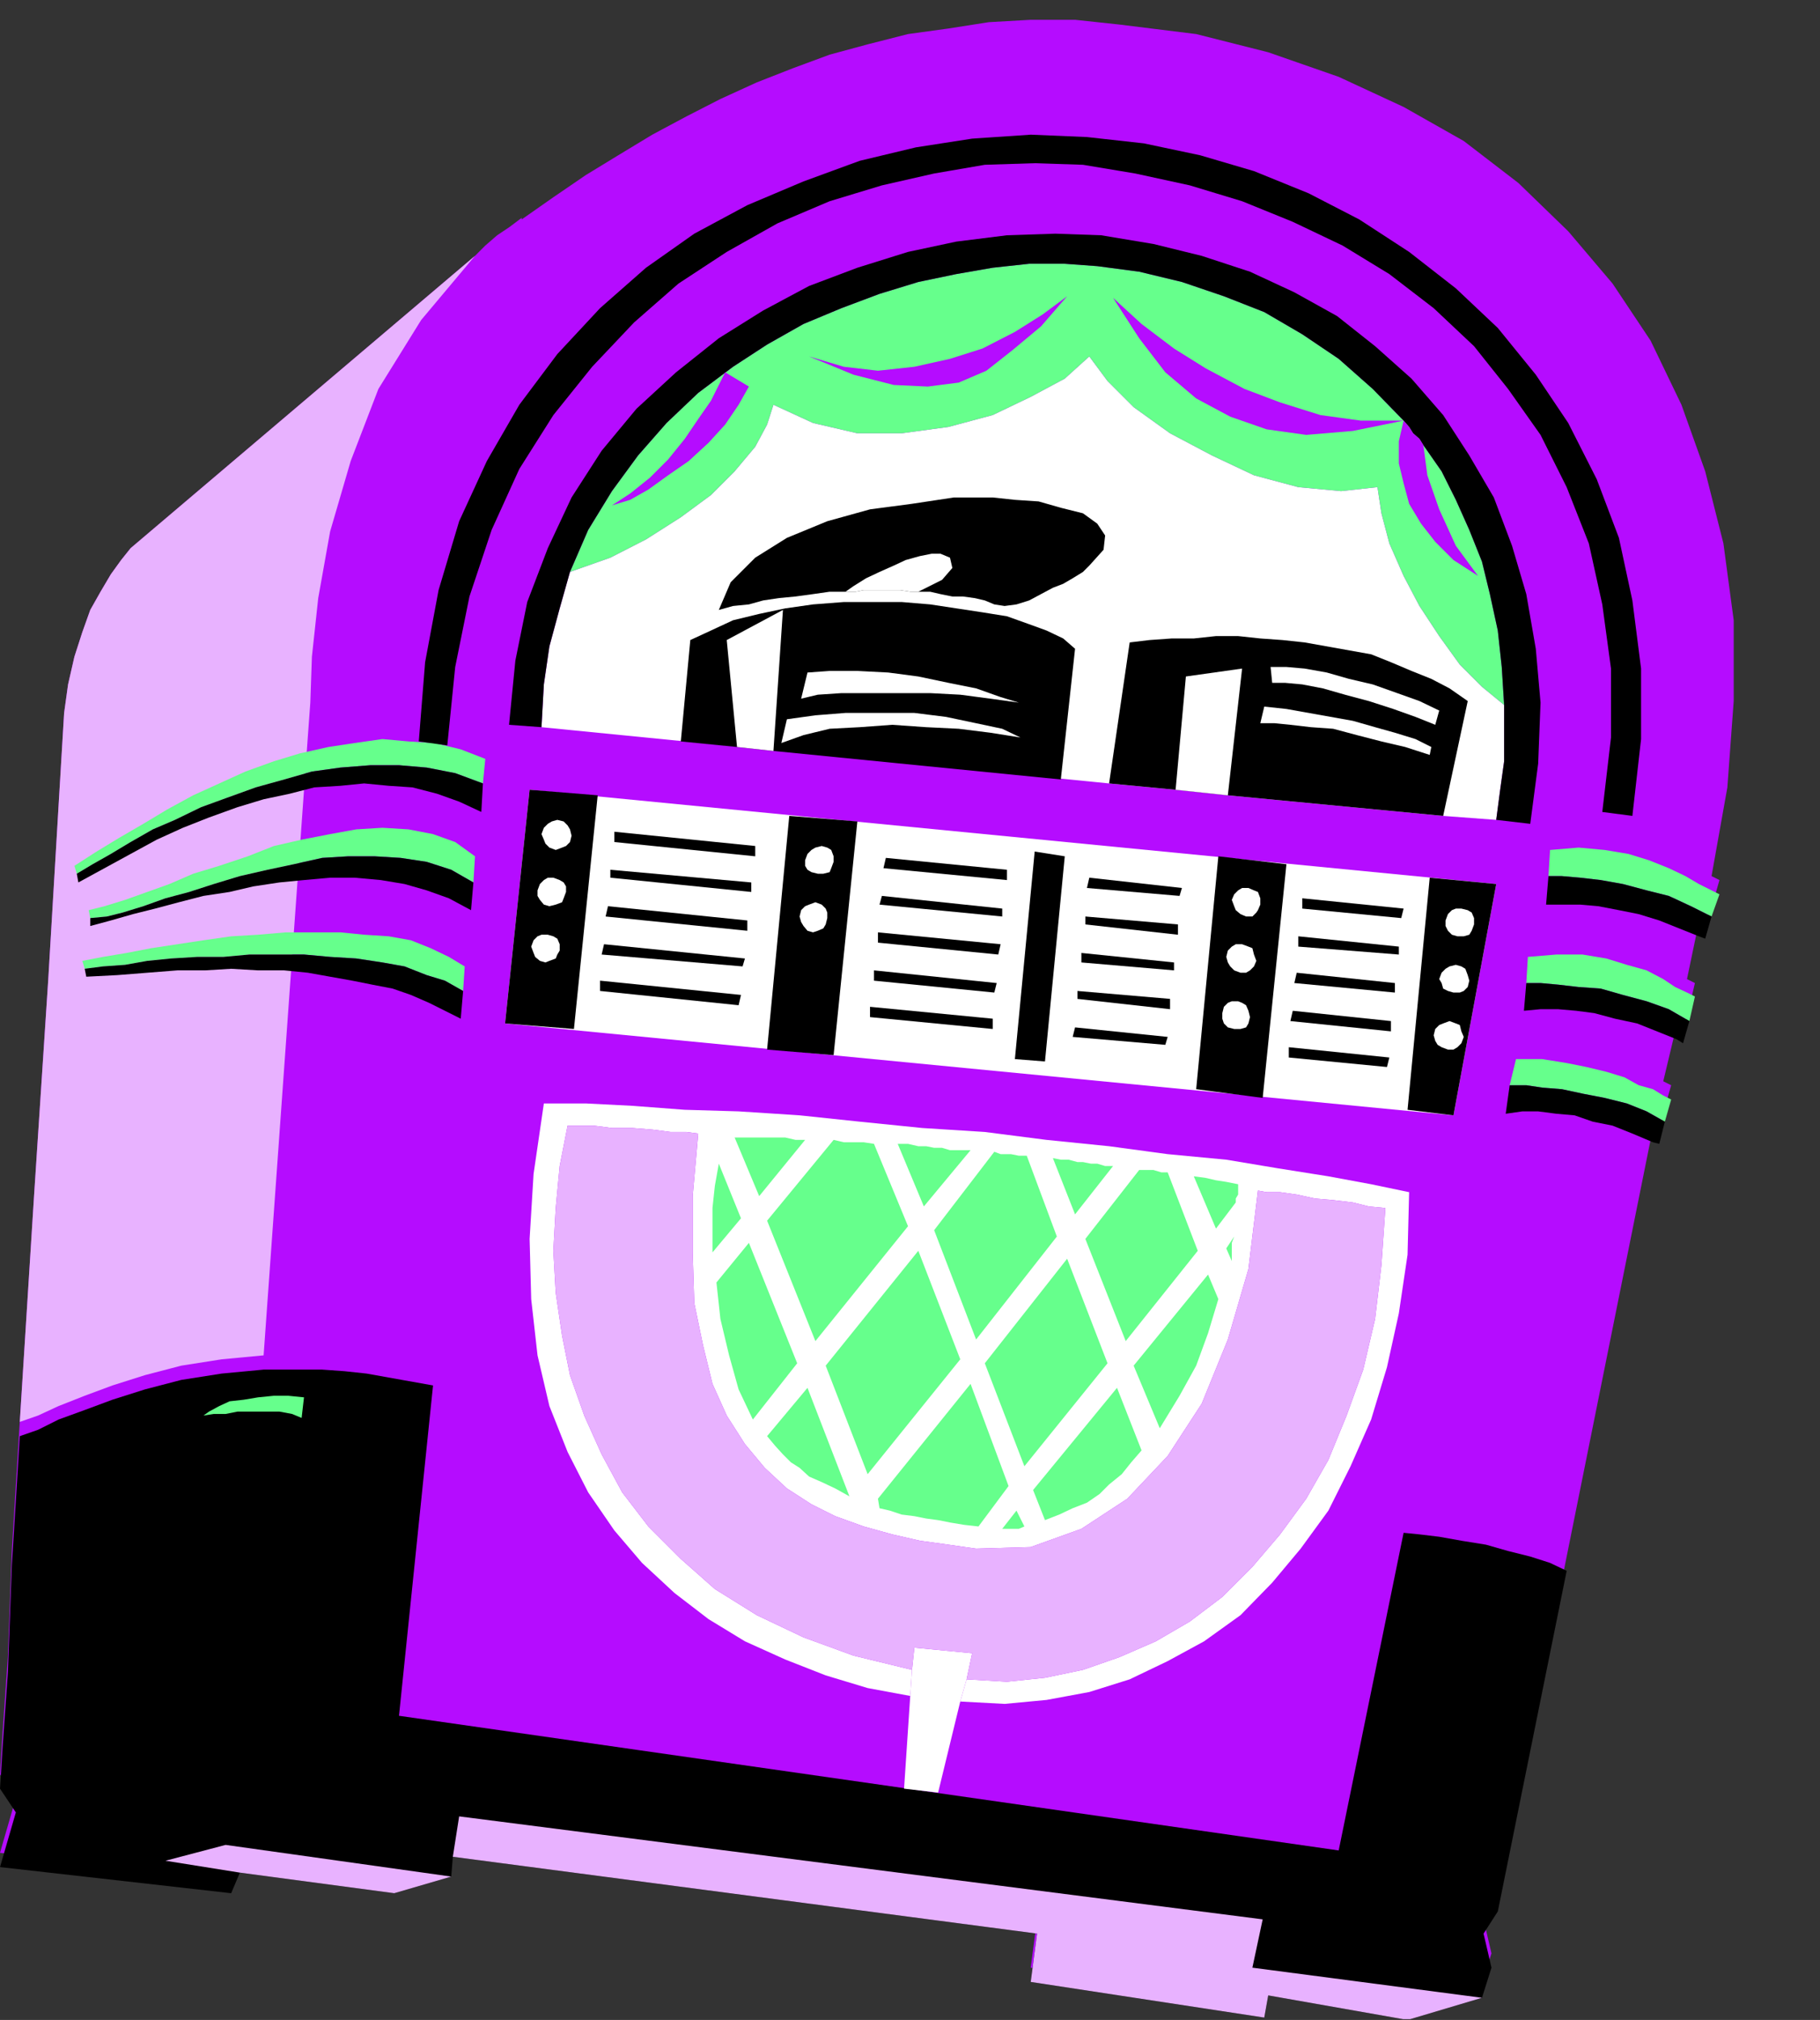 <?xml version="1.0" encoding="UTF-8" standalone="no"?>
<svg
   xmlns:ooo="http://xml.openoffice.org/svg/export"
   xmlns:dc="http://purl.org/dc/elements/1.1/"
   xmlns:cc="http://creativecommons.org/ns#"
   xmlns:rdf="http://www.w3.org/1999/02/22-rdf-syntax-ns#"
   xmlns:svg="http://www.w3.org/2000/svg"
   xmlns="http://www.w3.org/2000/svg"
   xmlns:sodipodi="http://sodipodi.sourceforge.net/DTD/sodipodi-0.dtd"
   xmlns:inkscape="http://www.inkscape.org/namespaces/inkscape"
   version="1.2"
   width="22.99mm"
   height="25.5mm"
   viewBox="0 0 2299 2550"
   preserveAspectRatio="xMidYMid"
   xml:space="preserve"
   id="svg257"
   sodipodi:docname="juke_box.svg"
   style="fill-rule:evenodd;stroke-width:28.222;stroke-linejoin:round"
   inkscape:version="0.92.5 (2060ec1f9f, 2020-04-08)"><rect x="0" y="0" width="2299" height="2550" fill="#333333" stroke="none"/><sodipodi:namedview
   pagecolor="#ffffff"
   bordercolor="#666666"
   borderopacity="1"
   objecttolerance="10"
   gridtolerance="10"
   guidetolerance="10"
   inkscape:pageopacity="0"
   inkscape:pageshadow="2"
   inkscape:window-width="664"
   inkscape:window-height="487"
   id="namedview259"
   showgrid="false"
   inkscape:zoom="0.2102413"
   inkscape:cx="43.464568"
   inkscape:cy="48.188975"
   inkscape:window-x="0"
   inkscape:window-y="0"
   inkscape:window-maximized="0"
   inkscape:current-layer="svg257" />
 <defs
   class="ClipPathGroup"
   id="defs8">
  <clipPath
   id="presentation_clip_path"
   clipPathUnits="userSpaceOnUse">
   <rect
   x="0"
   y="0"
   width="21000"
   height="29700"
   id="rect2" />
  </clipPath>
  <clipPath
   id="presentation_clip_path_shrink"
   clipPathUnits="userSpaceOnUse">
   <rect
   x="21"
   y="29"
   width="20958"
   height="29641"
   id="rect5" />
  </clipPath>
 </defs>
 <defs
   class="TextShapeIndex"
   id="defs12">
  <g
   ooo:slide="id1"
   ooo:id-list="id3"
   id="g10" />
 </defs>
 <defs
   class="EmbeddedBulletChars"
   id="defs44">
  <g
   id="bullet-char-template-57356"
   transform="matrix(4.8828125e-4,0,0,-4.8828125e-4,0,0)">
   <path
   d="M 580,1141 1163,571 580,0 -4,571 Z"
   id="path14"
   inkscape:connector-curvature="0" />
  </g>
  <g
   id="bullet-char-template-57354"
   transform="matrix(4.8828125e-4,0,0,-4.8828125e-4,0,0)">
   <path
   d="M 8,1128 H 1137 V 0 H 8 Z"
   id="path17"
   inkscape:connector-curvature="0" />
  </g>
  <g
   id="bullet-char-template-10146"
   transform="matrix(4.8828125e-4,0,0,-4.8828125e-4,0,0)">
   <path
   d="M 174,0 602,739 174,1481 1456,739 Z M 1358,739 309,1346 659,739 Z"
   id="path20"
   inkscape:connector-curvature="0" />
  </g>
  <g
   id="bullet-char-template-10132"
   transform="matrix(4.8828125e-4,0,0,-4.8828125e-4,0,0)">
   <path
   d="M 2015,739 1276,0 H 717 l 543,543 H 174 v 393 h 1086 l -543,545 h 557 z"
   id="path23"
   inkscape:connector-curvature="0" />
  </g>
  <g
   id="bullet-char-template-10007"
   transform="matrix(4.8828125e-4,0,0,-4.8828125e-4,0,0)">
   <path
   d="m 0,-2 c -7,16 -16,29 -25,39 l 381,530 c -94,256 -141,385 -141,387 0,25 13,38 40,38 9,0 21,-2 34,-5 21,4 42,12 65,25 l 27,-13 111,-251 280,301 64,-25 24,25 c 21,-10 41,-24 62,-43 C 886,937 835,863 770,784 769,783 710,716 594,584 L 774,223 c 0,-27 -21,-55 -63,-84 l 16,-20 C 717,90 699,76 672,76 641,76 570,178 457,381 L 164,-76 c -22,-34 -53,-51 -92,-51 -42,0 -63,17 -64,51 -7,9 -10,24 -10,44 0,9 1,19 2,30 z"
   id="path26"
   inkscape:connector-curvature="0" />
  </g>
  <g
   id="bullet-char-template-10004"
   transform="matrix(4.8828125e-4,0,0,-4.8828125e-4,0,0)">
   <path
   d="M 285,-33 C 182,-33 111,30 74,156 52,228 41,333 41,471 c 0,78 14,145 41,201 34,71 87,106 158,106 53,0 88,-31 106,-94 l 23,-176 c 8,-64 28,-97 59,-98 l 735,706 c 11,11 33,17 66,17 42,0 63,-15 63,-46 V 965 c 0,-36 -10,-64 -30,-84 L 442,47 C 390,-6 338,-33 285,-33 Z"
   id="path29"
   inkscape:connector-curvature="0" />
  </g>
  <g
   id="bullet-char-template-9679"
   transform="matrix(4.8828125e-4,0,0,-4.8828125e-4,0,0)">
   <path
   d="M 813,0 C 632,0 489,54 383,161 276,268 223,411 223,592 c 0,181 53,324 160,431 106,107 249,161 430,161 179,0 323,-54 432,-161 108,-107 162,-251 162,-431 0,-180 -54,-324 -162,-431 C 1136,54 992,0 813,0 Z"
   id="path32"
   inkscape:connector-curvature="0" />
  </g>
  <g
   id="bullet-char-template-8226"
   transform="matrix(4.8828125e-4,0,0,-4.8828125e-4,0,0)">
   <path
   d="m 346,457 c -73,0 -137,26 -191,78 -54,51 -81,114 -81,188 0,73 27,136 81,188 54,52 118,78 191,78 73,0 134,-26 185,-79 51,-51 77,-114 77,-187 0,-75 -25,-137 -76,-188 -50,-52 -112,-78 -186,-78 z"
   id="path35"
   inkscape:connector-curvature="0" />
  </g>
  <g
   id="bullet-char-template-8211"
   transform="matrix(4.8828125e-4,0,0,-4.8828125e-4,0,0)">
   <path
   d="M -4,459 H 1135 V 606 H -4 Z"
   id="path38"
   inkscape:connector-curvature="0" />
  </g>
  <g
   id="bullet-char-template-61548"
   transform="matrix(4.8828125e-4,0,0,-4.8828125e-4,0,0)">
   <path
   d="m 173,740 c 0,163 58,303 173,419 116,115 255,173 419,173 163,0 302,-58 418,-173 116,-116 174,-256 174,-419 0,-163 -58,-303 -174,-418 C 1067,206 928,148 765,148 601,148 462,206 346,322 231,437 173,577 173,740 Z"
   id="path41"
   inkscape:connector-curvature="0" />
  </g>
 </defs>
 <g
   id="g49"
   transform="translate(-9350,-13575)">
  <g
   id="id2"
   class="Master_Slide">
   <g
   id="bg-id2"
   class="Background" />
   <g
   id="bo-id2"
   class="BackgroundObjects" />
  </g>
 </g>
 <g
   class="SlideGroup"
   id="g255"
   transform="translate(-9350,-13575)">
  <g
   id="g253">
   <g
   id="container-id1">
    <g
   id="id1"
   class="Slide"
   clip-path="url(#presentation_clip_path)">
     <g
   class="Page"
   id="g249">
      <g
   class="Graphic"
   id="g247">
       <g
   id="id3">
        <rect
   class="BoundingBox"
   x="9350"
   y="13575"
   width="2299"
   height="2550"
   id="rect51"
   style="fill:none;stroke:none" />
        <defs
   id="defs56">
         <clipPath
   id="clip_path_1"
   clipPathUnits="userSpaceOnUse">
          <path
   d="m 9350,13575 h 2298 v 2549 H 9350 Z"
   id="path53"
   inkscape:connector-curvature="0" />
         </clipPath>
        </defs>
        <g
   clip-path="url(#clip_path_1)"
   id="g244">
         <path
   d="m 9950,13898 13,-13 15,-13 15,-10 16,-12 v 2 l 40,-28 41,-28 41,-25 43,-26 43,-23 43,-22 46,-21 46,-18 46,-17 48,-13 51,-13 51,-7 51,-8 53,-3 h 56 l 56,6 97,12 91,23 89,31 82,38 76,43 69,53 63,61 56,66 48,72 39,81 30,84 23,91 13,97 v 102 l -8,109 -20,112 10,5 -8,28 -10,28 -8,-3 -15,72 10,5 -7,30 -8,28 -8,-5 -17,71 10,5 -8,28 -7,28 -8,-2 -109,541 -87,430 -18,28 10,43 -12,38 -94,28 -176,-30 -5,28 -295,-46 8,-61 -738,-97 -2,26 -72,20 -195,-25 -11,25 -292,-33 20,-69 -20,-30 3,-48 7,-100 5,-134 10,-163 18,-285 18,-274 13,-219 7,-117 5,-36 8,-35 10,-31 10,-28 13,-23 13,-22 13,-18 12,-15 z"
   id="path58"
   inkscape:connector-curvature="0"
   style="fill:#b50cff;stroke:none" />
         <path
   d="m 9375,15388 23,-8 26,-13 33,-12 35,-13 41,-13 46,-12 51,-8 53,-5 h 23 25 26 l 28,2 28,3 28,5 28,5 28,5 -43,417 1187,170 82,-401 20,2 25,3 28,5 31,5 28,8 28,7 25,8 21,10 -87,430 -18,28 10,43 -12,38 -94,28 -176,-31 -5,28 -295,-45 8,-61 -738,-97 -2,25 -72,21 -195,-26 -11,26 -292,-33 20,-69 -20,-30 3,-49 7,-99 5,-135 z"
   id="path60"
   inkscape:connector-curvature="0"
   style="fill:#000000;stroke:none" />
         <path
   d="m 10070,14297 -13,46 -13,48 -7,48 -3,54 v 0 l 717,71 84,8 66,7 272,26 67,5 v 0 l 5,-38 5,-36 v -36 -35 l -28,-23 -28,-28 -26,-36 -25,-38 -20,-38 -18,-41 -10,-38 -5,-33 -46,5 -54,-5 -56,-15 -53,-25 -53,-28 -46,-33 -33,-33 -23,-31 -31,28 -43,23 -48,23 -56,15 -59,8 h -56 l -56,-13 -50,-23 -8,25 -15,28 -26,31 -30,30 -38,28 -44,28 -45,23 z"
   id="path62"
   inkscape:connector-curvature="0"
   style="fill:#ffffff;stroke:none" />
         <path
   d="m 10019,14572 1221,119 -54,292 -1198,-116 z"
   id="path64"
   inkscape:connector-curvature="0"
   style="fill:#ffffff;stroke:none" />
         <path
   d="m 10502,15683 -2,30 v 3 l -54,-10 -53,-16 -51,-20 -51,-23 -46,-28 -43,-33 -41,-38 -35,-41 -33,-48 -26,-51 -23,-58 -15,-64 -8,-71 -2,-76 5,-82 13,-89 h 53 l 59,3 66,5 68,2 77,5 76,8 79,8 79,5 78,10 79,8 74,10 74,7 66,11 63,10 54,10 48,10 -2,79 -11,74 -15,68 -20,66 -26,59 -28,56 -35,48 -36,43 -40,41 -46,33 -46,25 -48,23 -51,16 -54,10 -53,5 -56,-3 v 0 l 8,-28 51,3 48,-5 48,-10 46,-16 46,-20 43,-25 41,-31 38,-38 35,-41 33,-45 28,-49 23,-56 21,-58 15,-64 8,-68 5,-72 -21,-2 -20,-5 -25,-3 -23,-2 -23,-5 -21,-3 h -17 l -11,-2 -12,99 -26,89 -33,81 -43,66 -51,54 -58,38 -64,23 -69,2 -35,-5 -36,-5 -35,-8 -36,-10 -36,-13 -30,-15 -31,-20 -28,-26 -25,-30 -23,-36 -18,-40 -12,-49 -11,-53 -2,-64 v -71 l 7,-79 -15,-2 h -20 l -23,-3 -25,-2 h -26 l -23,-3 h -20 -13 l -10,51 -5,53 -3,54 3,53 8,54 10,50 18,51 22,49 26,48 33,43 41,41 43,38 53,33 59,28 63,23 z"
   id="path66"
   inkscape:connector-curvature="0"
   style="fill:#ffffff;stroke:none" />
         <path
   d="m 10571,15695 -8,28 -28,115 -43,-5 8,-120 2,-30 3,-28 73,7 z"
   id="path68"
   inkscape:connector-curvature="0"
   style="fill:#ffffff;stroke:none" />
         <path
   d="m 10210,14511 71,7 46,5 363,36 18,-165 -15,-13 -21,-10 -22,-8 -28,-10 -31,-5 -33,-5 -33,-5 -36,-3 h -38 -35 l -39,3 -35,5 -33,7 -33,8 -28,13 -26,12 z"
   id="path70"
   inkscape:connector-curvature="0"
   style="fill:#000000;stroke:none" />
         <path
   d="m 10510,14322 h -10 l -13,-2 h -10 -13 -10 -13 l -10,2 h -13 -20 l -21,3 -22,3 -21,2 -20,3 -18,5 -20,2 -18,5 15,-35 31,-31 40,-25 51,-21 54,-15 53,-7 53,-8 h 49 l 28,3 30,2 28,8 28,7 18,13 10,15 -2,18 -18,20 -8,8 -13,8 -12,7 -13,5 -15,8 -15,8 -16,5 -15,2 -13,-2 -12,-5 -13,-3 -15,-2 h -13 l -15,-3 -13,-3 z"
   id="path72"
   inkscape:connector-curvature="0"
   style="fill:#000000;stroke:none" />
         <path
   d="m 11173,14605 -272,-26 -66,-7 -84,-8 26,-178 25,-3 28,-2 h 28 l 28,-3 h 28 l 28,3 28,2 28,3 28,5 28,5 28,5 25,10 26,11 25,10 23,12 23,16 z"
   id="path74"
   inkscape:connector-curvature="0"
   style="fill:#000000;stroke:none" />
         <path
   d="m 10327,14523 -46,-5 -13,-135 71,-38 z"
   id="path76"
   inkscape:connector-curvature="0"
   style="fill:#ffffff;stroke:none" />
         <path
   d="m 10510,14322 h -10 l -13,-2 h -10 -13 -10 -13 l -10,2 h -13 l 10,-7 16,-10 17,-8 18,-8 15,-7 18,-5 15,-3 h 11 l 12,5 3,13 -13,15 z"
   id="path78"
   inkscape:connector-curvature="0"
   style="fill:#ffffff;stroke:none" />
         <path
   d="m 10362,14457 8,-33 28,-2 h 35 l 39,2 38,5 38,8 35,7 31,11 23,7 -36,-5 -38,-5 -38,-2 h -41 -38 -33 l -30,2 z"
   id="path80"
   inkscape:connector-curvature="0"
   style="fill:#ffffff;stroke:none" />
         <path
   d="m 10344,14483 36,-5 38,-3 h 43 44 l 40,5 38,8 33,7 23,11 -38,-6 -40,-5 -41,-2 -43,-3 -41,3 -38,2 -33,8 -28,10 z"
   id="path82"
   inkscape:connector-curvature="0"
   style="fill:#ffffff;stroke:none" />
         <path
   d="m 10901,14579 -66,-7 13,-143 71,-10 z"
   id="path84"
   inkscape:connector-curvature="0"
   style="fill:#ffffff;stroke:none" />
         <path
   d="m 10955,14417 h 20 l 23,2 28,5 28,8 30,7 31,11 28,10 25,12 -5,18 -25,-10 -28,-10 -31,-10 -30,-8 -28,-8 -26,-5 -22,-2 h -16 z"
   id="path86"
   inkscape:connector-curvature="0"
   style="fill:#ffffff;stroke:none" />
         <path
   d="m 10947,14467 28,3 28,5 28,5 28,5 28,8 25,7 26,8 20,10 -2,10 -31,-10 -30,-7 -31,-8 -30,-8 -28,-2 -26,-3 -20,-2 h -18 z"
   id="path88"
   inkscape:connector-curvature="0"
   style="fill:#ffffff;stroke:none" />
         <path
   d="m 9950,13898 -435,369 -12,15 -13,18 -13,22 -13,23 -10,28 -10,31 -8,35 -5,36 -7,117 -13,219 -18,274 -18,285 23,-8 26,-12 33,-13 35,-13 41,-13 46,-12 51,-8 53,-5 56,-783 3,-41 2,-58 8,-74 15,-84 26,-89 35,-91 54,-87 z"
   id="path90"
   inkscape:connector-curvature="0"
   style="fill:#e8b2ff;stroke:none" />
         <path
   d="m 9922,15919 738,97 -8,61 295,45 5,-28 176,31 94,-28 -290,-38 13,-61 -1015,-130 z"
   id="path92"
   inkscape:connector-curvature="0"
   style="fill:#e8b2ff;stroke:none" />
         <path
   d="m 9653,15939 195,26 72,-21 -285,-40 -76,20 z"
   id="path94"
   inkscape:connector-curvature="0"
   style="fill:#e8b2ff;stroke:none" />
         <path
   d="m 10571,15695 51,3 48,-5 48,-10 46,-16 46,-20 43,-25 41,-31 38,-38 35,-41 33,-45 28,-49 23,-56 21,-58 15,-64 8,-68 5,-72 -21,-2 -20,-5 -25,-3 -23,-2 -23,-5 -21,-3 h -17 l -11,-2 -12,99 -26,89 -33,81 -43,66 -51,54 -58,38 -64,23 -69,2 -35,-5 -36,-5 -35,-8 -36,-10 -36,-13 -30,-15 -31,-20 -28,-26 -25,-30 -23,-36 -18,-40 -12,-49 -11,-53 -2,-64 v -71 l 7,-79 -15,-2 h -20 l -23,-3 -25,-2 h -26 l -23,-3 h -20 -13 l -10,51 -5,53 -3,54 3,53 8,54 10,50 18,51 22,49 26,48 33,43 41,41 43,38 53,33 59,28 63,23 74,18 3,-28 73,7 z"
   id="path96"
   inkscape:connector-curvature="0"
   style="fill:#e8b2ff;stroke:none" />
         <path
   d="m 11250,14465 -3,-48 -5,-46 -10,-46 -10,-41 -16,-40 -17,-38 -18,-36 -23,-33 -5,-8 -8,-7 -5,-8 -7,-8 -39,-40 -43,-38 -46,-31 -48,-28 -51,-20 -53,-18 -54,-13 -53,-7 -41,-3 h -45 l -46,5 -46,8 -48,10 -49,15 -48,18 -48,20 -46,26 -43,28 -44,33 -40,38 -36,41 -33,45 -30,49 -23,53 51,-18 45,-23 44,-28 38,-28 30,-30 26,-31 15,-28 8,-25 50,23 56,13 h 56 l 59,-8 56,-15 48,-23 43,-23 31,-28 23,31 33,33 46,33 53,28 53,25 56,15 54,5 46,-5 5,33 10,38 18,41 20,38 25,38 26,36 28,28 z"
   id="path98"
   inkscape:connector-curvature="0"
   style="fill:#66ff8c;stroke:none" />
         <path
   d="m 9457,14798 -3,-10 26,-5 30,-5 31,-6 33,-5 33,-5 35,-5 34,-2 35,-3 h 33 36 l 30,3 31,2 28,5 25,10 23,11 20,12 -2,31 -23,-13 -23,-7 -28,-11 -28,-5 -33,-5 -33,-2 -33,-3 h -33 -36 l -33,3 h -33 l -33,2 -30,3 -28,5 -28,2 z"
   id="path100"
   inkscape:connector-curvature="0"
   style="fill:#66ff8c;stroke:none" />
         <path
   d="m 9464,14734 -2,-10 20,-5 26,-8 28,-10 28,-10 30,-13 33,-10 36,-12 33,-13 35,-8 36,-7 33,-6 33,-2 33,2 31,6 28,10 25,18 -2,33 -28,-16 -31,-10 -33,-5 -33,-2 h -33 l -33,2 -36,8 -33,7 -35,8 -33,10 -31,10 -30,8 -28,10 -26,8 -20,5 z"
   id="path102"
   inkscape:connector-curvature="0"
   style="fill:#66ff8c;stroke:none" />
         <path
   d="m 9447,14678 -3,-10 28,-18 28,-17 31,-18 30,-18 33,-18 33,-15 33,-15 36,-13 33,-10 36,-8 33,-5 35,-5 33,3 33,2 33,8 31,12 -3,31 -35,-13 -36,-7 -35,-3 h -36 l -38,3 -36,5 -35,10 -36,10 -36,13 -33,12 -33,16 -28,12 -28,16 -25,15 -23,13 z"
   id="path104"
   inkscape:connector-curvature="0"
   style="fill:#66ff8c;stroke:none" />
         <path
   d="m 9607,15362 7,-5 13,-7 13,-6 18,-2 18,-3 20,-2 h 18 l 20,2 -3,26 -12,-5 -16,-3 h -15 -18 -20 l -15,3 h -15 z"
   id="path106"
   inkscape:connector-curvature="0"
   style="fill:#66ff8c;stroke:none" />
         <path
   d="m 11257,14945 8,-33 h 33 l 31,5 25,5 25,6 23,7 18,10 18,5 13,8 10,5 -8,28 -23,-13 -25,-10 -28,-7 -26,-5 -28,-6 -25,-2 -20,-3 z"
   id="path108"
   inkscape:connector-curvature="0"
   style="fill:#66ff8c;stroke:none" />
         <path
   d="m 11278,14816 2,-33 36,-3 h 33 l 30,5 26,8 25,7 21,11 15,10 15,7 10,5 -7,31 -26,-15 -28,-10 -30,-8 -28,-8 -28,-2 -26,-3 -22,-2 z"
   id="path110"
   inkscape:connector-curvature="0"
   style="fill:#66ff8c;stroke:none" />
         <path
   d="m 11306,14681 2,-33 36,-3 33,3 30,5 26,8 25,10 21,10 17,10 16,8 10,5 -10,28 -26,-13 -28,-13 -28,-7 -30,-8 -28,-5 -26,-3 -23,-2 z"
   id="path112"
   inkscape:connector-curvature="0"
   style="fill:#66ff8c;stroke:none" />
         <path
   d="m 10319,15388 10,12 10,11 10,10 11,7 12,11 16,7 17,8 18,10 -53,-137 z"
   id="path114"
   inkscape:connector-curvature="0"
   style="fill:#66ff8c;stroke:none" />
         <path
   d="m 10357,15296 -61,-152 -41,50 5,46 11,46 12,43 18,38 z"
   id="path116"
   inkscape:connector-curvature="0"
   style="fill:#66ff8c;stroke:none" />
         <path
   d="m 10286,15113 -28,-69 -5,28 -3,28 v 28 28 z"
   id="path118"
   inkscape:connector-curvature="0"
   style="fill:#66ff8c;stroke:none" />
         <path
   d="m 10644,15502 -7,3 h -5 -8 -8 l 18,-23 z"
   id="path120"
   inkscape:connector-curvature="0"
   style="fill:#66ff8c;stroke:none" />
         <path
   d="m 10670,15494 -15,-38 106,-129 31,79 -13,15 -12,15 -16,13 -12,12 -16,11 -18,7 -17,8 z"
   id="path122"
   inkscape:connector-curvature="0"
   style="fill:#66ff8c;stroke:none" />
         <path
   d="m 10889,15215 -13,43 -15,41 -21,38 -25,41 -33,-79 94,-115 z"
   id="path124"
   inkscape:connector-curvature="0"
   style="fill:#66ff8c;stroke:none" />
         <path
   d="m 10911,15093 v -5 l 3,-5 v -5 -8 l -15,-3 -13,-2 -13,-3 -15,-2 28,66 z"
   id="path126"
   inkscape:connector-curvature="0"
   style="fill:#66ff8c;stroke:none" />
         <path
   d="m 10825,15055 h -8 l -10,-3 h -10 -8 l -68,87 51,129 91,-114 z"
   id="path128"
   inkscape:connector-curvature="0"
   style="fill:#66ff8c;stroke:none" />
         <path
   d="m 10756,15047 h -10 l -10,-3 h -8 l -10,-2 h -7 l -11,-3 h -10 l -10,-2 28,71 z"
   id="path130"
   inkscape:connector-curvature="0"
   style="fill:#66ff8c;stroke:none" />
         <path
   d="m 10647,15034 h -10 l -10,-2 h -13 l -8,-3 -76,99 53,138 102,-130 z"
   id="path132"
   inkscape:connector-curvature="0"
   style="fill:#66ff8c;stroke:none" />
         <path
   d="m 10576,15027 h -13 -13 l -10,-3 h -10 l -10,-2 h -10 l -13,-3 h -13 l 33,79 z"
   id="path134"
   inkscape:connector-curvature="0"
   style="fill:#66ff8c;stroke:none" />
         <path
   d="m 10497,15123 -117,145 -61,-152 84,-102 13,3 h 12 13 l 13,2 z"
   id="path136"
   inkscape:connector-curvature="0"
   style="fill:#66ff8c;stroke:none" />
         <path
   d="m 10393,15299 117,-145 53,137 -117,145 z"
   id="path138"
   inkscape:connector-curvature="0"
   style="fill:#66ff8c;stroke:none" />
         <path
   d="m 10586,15502 -18,-2 -18,-3 -15,-3 -15,-2 -15,-3 -16,-2 -15,-5 -13,-3 -2,-12 117,-145 48,129 z"
   id="path140"
   inkscape:connector-curvature="0"
   style="fill:#66ff8c;stroke:none" />
         <path
   d="m 10367,15014 h -12 l -13,-3 h -13 -10 -10 -10 -11 -10 l 31,74 z"
   id="path142"
   inkscape:connector-curvature="0"
   style="fill:#66ff8c;stroke:none" />
         <path
   d="m 10644,15426 105,-130 -51,-132 -104,132 z"
   id="path144"
   inkscape:connector-curvature="0"
   style="fill:#66ff8c;stroke:none" />
         <path
   d="m 10899,15151 10,-15 -3,8 v 7 8 8 z"
   id="path146"
   inkscape:connector-curvature="0"
   style="fill:#66ff8c;stroke:none" />
         <path
   d="m 9935,14826 -3,35 -20,-10 -20,-10 -23,-10 -23,-8 -26,-5 -25,-5 -28,-5 -28,-5 -30,-3 h -33 l -34,-2 -33,2 h -35 l -38,3 -38,3 -39,2 -2,-10 23,-3 28,-2 28,-5 30,-3 33,-2 h 33 l 33,-3 h 36 33 l 33,3 33,2 33,5 28,5 28,11 23,7 z"
   id="path148"
   inkscape:connector-curvature="0"
   style="fill:#000000;stroke:none" />
         <path
   d="m 9948,14689 -3,35 -28,-15 -28,-10 -28,-8 -30,-5 -33,-3 h -31 l -33,3 -31,3 -33,5 -30,7 -33,5 -31,8 -30,8 -28,7 -28,8 -26,7 v -10 l 21,-2 20,-5 26,-8 28,-10 30,-8 31,-10 33,-10 35,-8 33,-7 36,-8 33,-2 h 33 l 33,2 33,5 31,10 z"
   id="path150"
   inkscape:connector-curvature="0"
   style="fill:#000000;stroke:none" />
         <path
   d="m 9447,14678 20,-12 23,-13 25,-15 28,-16 28,-12 33,-16 33,-12 36,-13 36,-10 35,-10 36,-5 38,-3 h 36 l 35,3 36,7 35,13 -2,36 -28,-13 -28,-10 -31,-8 -30,-2 -31,-3 -30,3 -33,2 -31,8 -33,7 -33,10 -36,13 -33,13 -33,15 -33,18 -33,18 -33,18 z"
   id="path152"
   inkscape:connector-curvature="0"
   style="fill:#000000;stroke:none" />
         <path
   d="m 11453,14991 -7,28 -8,-2 -26,-11 -25,-10 -25,-5 -23,-8 -23,-2 -23,-3 h -20 l -21,3 5,-36 h 21 l 20,3 25,2 28,6 26,5 28,7 25,10 z"
   id="path154"
   inkscape:connector-curvature="0"
   style="fill:#000000;stroke:none" />
         <path
   d="m 11484,14864 -8,28 -8,-5 -25,-10 -25,-10 -28,-6 -26,-7 -23,-3 -23,-2 h -22 l -21,2 3,-35 h 18 l 22,2 26,3 28,2 28,8 30,8 28,10 z"
   id="path156"
   inkscape:connector-curvature="0"
   style="fill:#000000;stroke:none" />
         <path
   d="m 11512,14732 -8,28 -8,-3 -25,-10 -25,-10 -26,-8 -25,-5 -26,-5 -23,-2 h -23 -20 l 3,-36 h 17 l 23,2 26,3 28,5 30,8 28,7 28,13 z"
   id="path158"
   inkscape:connector-curvature="0"
   style="fill:#000000;stroke:none" />
         <path
   d="m 10075,14874 30,-295 -86,-7 -31,295 z"
   id="path160"
   inkscape:connector-curvature="0"
   style="fill:#000000;stroke:none" />
         <path
   d="m 10403,14907 30,-295 -86,-7 -28,295 z"
   id="path162"
   inkscape:connector-curvature="0"
   style="fill:#000000;stroke:none" />
         <path
   d="m 10945,14961 30,-295 -86,-10 -28,294 z"
   id="path164"
   inkscape:connector-curvature="0"
   style="fill:#000000;stroke:none" />
         <path
   d="m 11186,14983 54,-292 -84,-8 -28,293 z"
   id="path166"
   inkscape:connector-curvature="0"
   style="fill:#000000;stroke:none" />
         <path
   d="m 10670,14915 25,-259 -38,-6 -25,262 z"
   id="path168"
   inkscape:connector-curvature="0"
   style="fill:#000000;stroke:none" />
         <path
   d="m 10304,14656 v -13 l -178,-18 v 13 z"
   id="path170"
   inkscape:connector-curvature="0"
   style="fill:#000000;stroke:none" />
         <path
   d="m 10299,14701 v -12 l -178,-16 v 10 z"
   id="path172"
   inkscape:connector-curvature="0"
   style="fill:#000000;stroke:none" />
         <path
   d="m 10294,14750 v -13 l -176,-18 -3,13 z"
   id="path174"
   inkscape:connector-curvature="0"
   style="fill:#000000;stroke:none" />
         <path
   d="m 10288,14795 3,-10 -178,-18 -3,13 z"
   id="path176"
   inkscape:connector-curvature="0"
   style="fill:#000000;stroke:none" />
         <path
   d="m 10283,14844 3,-13 -178,-18 v 13 z"
   id="path178"
   inkscape:connector-curvature="0"
   style="fill:#000000;stroke:none" />
         <path
   d="m 10622,14686 v -13 l -153,-15 -3,13 z"
   id="path180"
   inkscape:connector-curvature="0"
   style="fill:#000000;stroke:none" />
         <path
   d="m 10616,14732 v -10 l -152,-16 -3,11 z"
   id="path182"
   inkscape:connector-curvature="0"
   style="fill:#000000;stroke:none" />
         <path
   d="m 10611,14780 3,-13 -155,-15 v 13 z"
   id="path184"
   inkscape:connector-curvature="0"
   style="fill:#000000;stroke:none" />
         <path
   d="m 10606,14828 3,-12 -155,-16 v 13 z"
   id="path186"
   inkscape:connector-curvature="0"
   style="fill:#000000;stroke:none" />
         <path
   d="m 10604,14874 v -13 l -155,-15 v 13 z"
   id="path188"
   inkscape:connector-curvature="0"
   style="fill:#000000;stroke:none" />
         <path
   d="m 10840,14706 3,-10 -117,-13 -3,13 z"
   id="path190"
   inkscape:connector-curvature="0"
   style="fill:#000000;stroke:none" />
         <path
   d="m 10838,14755 v -13 l -117,-10 v 10 z"
   id="path192"
   inkscape:connector-curvature="0"
   style="fill:#000000;stroke:none" />
         <path
   d="m 10833,14800 v -10 l -117,-12 v 12 z"
   id="path194"
   inkscape:connector-curvature="0"
   style="fill:#000000;stroke:none" />
         <path
   d="m 10828,14849 v -13 l -117,-10 v 10 z"
   id="path196"
   inkscape:connector-curvature="0"
   style="fill:#000000;stroke:none" />
         <path
   d="m 10822,14894 3,-10 -117,-12 -3,12 z"
   id="path198"
   inkscape:connector-curvature="0"
   style="fill:#000000;stroke:none" />
         <path
   d="m 11120,14734 3,-12 -128,-13 v 13 z"
   id="path200"
   inkscape:connector-curvature="0"
   style="fill:#000000;stroke:none" />
         <path
   d="m 11117,14780 v -10 l -127,-13 v 13 z"
   id="path202"
   inkscape:connector-curvature="0"
   style="fill:#000000;stroke:none" />
         <path
   d="m 11112,14828 v -12 l -124,-13 -3,13 z"
   id="path204"
   inkscape:connector-curvature="0"
   style="fill:#000000;stroke:none" />
         <path
   d="m 11107,14877 v -13 l -124,-13 -3,13 z"
   id="path206"
   inkscape:connector-curvature="0"
   style="fill:#000000;stroke:none" />
         <path
   d="m 11102,14922 3,-12 -127,-13 v 13 z"
   id="path208"
   inkscape:connector-curvature="0"
   style="fill:#000000;stroke:none" />
         <path
   d="m 9879,14511 8,-100 17,-91 26,-87 35,-76 41,-71 48,-64 54,-58 58,-51 61,-43 67,-36 71,-30 71,-26 71,-17 71,-11 74,-5 71,3 72,8 71,15 68,20 69,28 64,33 63,41 59,46 53,50 48,59 41,61 36,71 28,74 17,79 11,86 v 89 l -11,97 -38,-5 11,-94 v -87 l -11,-81 -17,-77 -28,-71 -33,-66 -41,-58 -43,-54 -51,-48 -56,-43 -59,-36 -63,-30 -64,-26 -66,-20 -69,-15 -66,-11 -61,-2 -63,2 -64,11 -66,15 -66,20 -66,28 -64,36 -61,40 -56,49 -53,56 -49,61 -43,68 -35,77 -28,84 -18,89 -10,99 z"
   id="path210"
   inkscape:connector-curvature="0"
   style="fill:#000000;stroke:none" />
         <path
   d="m 9993,14490 8,-81 15,-74 26,-68 30,-64 38,-59 44,-53 50,-46 54,-43 56,-35 58,-31 61,-23 64,-20 61,-13 64,-8 61,-2 58,2 66,11 61,15 61,20 56,26 54,30 48,38 46,41 40,46 33,51 31,53 23,61 18,61 12,69 6,68 -3,77 -10,76 -43,-5 5,-38 5,-36 v -36 -35 l -3,-48 -5,-46 -10,-46 -10,-41 -16,-40 -17,-38 -18,-36 -23,-33 -5,-8 -8,-7 -5,-8 -7,-8 -39,-40 -43,-38 -46,-31 -48,-28 -51,-20 -53,-18 -54,-13 -53,-7 -41,-3 h -45 l -46,5 -46,8 -48,10 -49,15 -48,18 -48,20 -46,26 -43,28 -44,33 -40,38 -36,41 -33,45 -30,49 -23,53 -13,46 -13,48 -7,48 -3,54 z"
   id="path212"
   inkscape:connector-curvature="0"
   style="fill:#000000;stroke:none" />
         <path
   d="m 10052,14648 8,-3 5,-2 5,-5 2,-8 -2,-8 -3,-5 -5,-5 -8,-2 -7,2 -5,3 -5,5 -3,8 3,7 2,5 5,5 z"
   id="path214"
   inkscape:connector-curvature="0"
   style="fill:#ffffff;stroke:none" />
         <path
   d="m 10044,14719 8,-2 8,-3 2,-5 3,-8 v -7 l -3,-5 -5,-3 -8,-3 h -7 l -5,3 -5,5 -3,8 v 7 l 3,5 5,6 z"
   id="path216"
   inkscape:connector-curvature="0"
   style="fill:#ffffff;stroke:none" />
         <path
   d="m 10039,14790 5,-2 8,-3 2,-5 3,-5 v -8 l -3,-7 -5,-3 -7,-2 h -8 l -5,2 -5,5 -3,8 3,8 2,5 6,5 z"
   id="path218"
   inkscape:connector-curvature="0"
   style="fill:#ffffff;stroke:none" />
         <path
   d="m 10924,14732 h 8 l 5,-5 2,-3 3,-7 v -8 l -3,-8 -5,-2 -7,-3 h -8 l -5,3 -5,5 -3,7 3,8 2,5 6,5 z"
   id="path220"
   inkscape:connector-curvature="0"
   style="fill:#ffffff;stroke:none" />
         <path
   d="m 10917,14803 h 7 l 5,-3 5,-5 3,-7 -3,-8 -2,-8 -5,-2 -8,-3 h -8 l -5,3 -5,5 -2,8 2,7 3,5 5,5 z"
   id="path222"
   inkscape:connector-curvature="0"
   style="fill:#ffffff;stroke:none" />
         <path
   d="m 10909,14874 h 8 l 7,-2 3,-5 2,-8 -2,-8 -3,-7 -5,-3 -5,-2 h -8 l -5,2 -5,5 -2,8 v 7 l 2,6 5,5 z"
   id="path224"
   inkscape:connector-curvature="0"
   style="fill:#ffffff;stroke:none" />
         <path
   d="m 11191,14757 h 8 l 7,-2 3,-5 3,-8 v -8 l -3,-7 -5,-3 -8,-2 h -7 l -5,2 -5,5 -3,8 v 7 l 3,6 5,5 z"
   id="path226"
   inkscape:connector-curvature="0"
   style="fill:#ffffff;stroke:none" />
         <path
   d="m 11186,14828 h 8 l 5,-2 5,-5 2,-8 -2,-7 -3,-8 -5,-3 -7,-2 -8,2 -5,3 -5,5 -3,8 3,5 2,7 6,3 z"
   id="path228"
   inkscape:connector-curvature="0"
   style="fill:#ffffff;stroke:none" />
         <path
   d="m 11179,14900 h 7 l 5,-3 5,-5 3,-8 -3,-7 -2,-8 -5,-2 -8,-3 -8,3 -5,2 -5,5 -2,8 2,7 3,5 5,3 z"
   id="path230"
   inkscape:connector-curvature="0"
   style="fill:#ffffff;stroke:none" />
         <path
   d="m 10383,14678 h 7 l 8,-2 2,-5 3,-8 v -7 l -3,-8 -5,-3 -7,-2 -8,2 -5,3 -5,5 -3,8 v 7 l 3,5 5,3 z"
   id="path232"
   inkscape:connector-curvature="0"
   style="fill:#ffffff;stroke:none" />
         <path
   d="m 10377,14752 6,-2 7,-3 3,-5 2,-8 v -7 l -2,-5 -5,-5 -8,-3 -8,3 -5,2 -5,5 -2,8 2,7 3,5 5,6 z"
   id="path234"
   inkscape:connector-curvature="0"
   style="fill:#ffffff;stroke:none" />
         <path
   d="m 10372,14025 44,13 43,5 46,-5 45,-10 41,-13 41,-21 35,-22 31,-23 -33,38 -36,30 -33,26 -35,15 -39,5 -43,-2 -51,-13 z"
   id="path236"
   inkscape:connector-curvature="0"
   style="fill:#b50cff;stroke:none" />
         <path
   d="m 10756,13951 36,33 41,31 40,25 49,26 45,17 51,16 51,7 h 54 l -64,13 -59,5 -50,-7 -46,-16 -43,-23 -39,-33 -33,-43 z"
   id="path238"
   inkscape:connector-curvature="0"
   style="fill:#b50cff;stroke:none" />
         <path
   d="m 11123,14106 7,8 5,8 8,7 5,8 5,38 15,43 21,46 28,38 -31,-20 -23,-23 -18,-23 -15,-25 -7,-26 -6,-25 v -28 z"
   id="path240"
   inkscape:connector-curvature="0"
   style="fill:#b50cff;stroke:none" />
         <path
   d="m 10123,14213 23,-15 25,-20 23,-23 21,-26 17,-25 16,-23 10,-20 8,-16 30,18 -13,23 -17,25 -21,23 -25,23 -26,18 -25,18 -23,13 z"
   id="path242"
   inkscape:connector-curvature="0"
   style="fill:#b50cff;stroke:none" />
        </g>
       </g>
      </g>
     </g>
    </g>
   </g>
  </g>
 </g>
</svg>